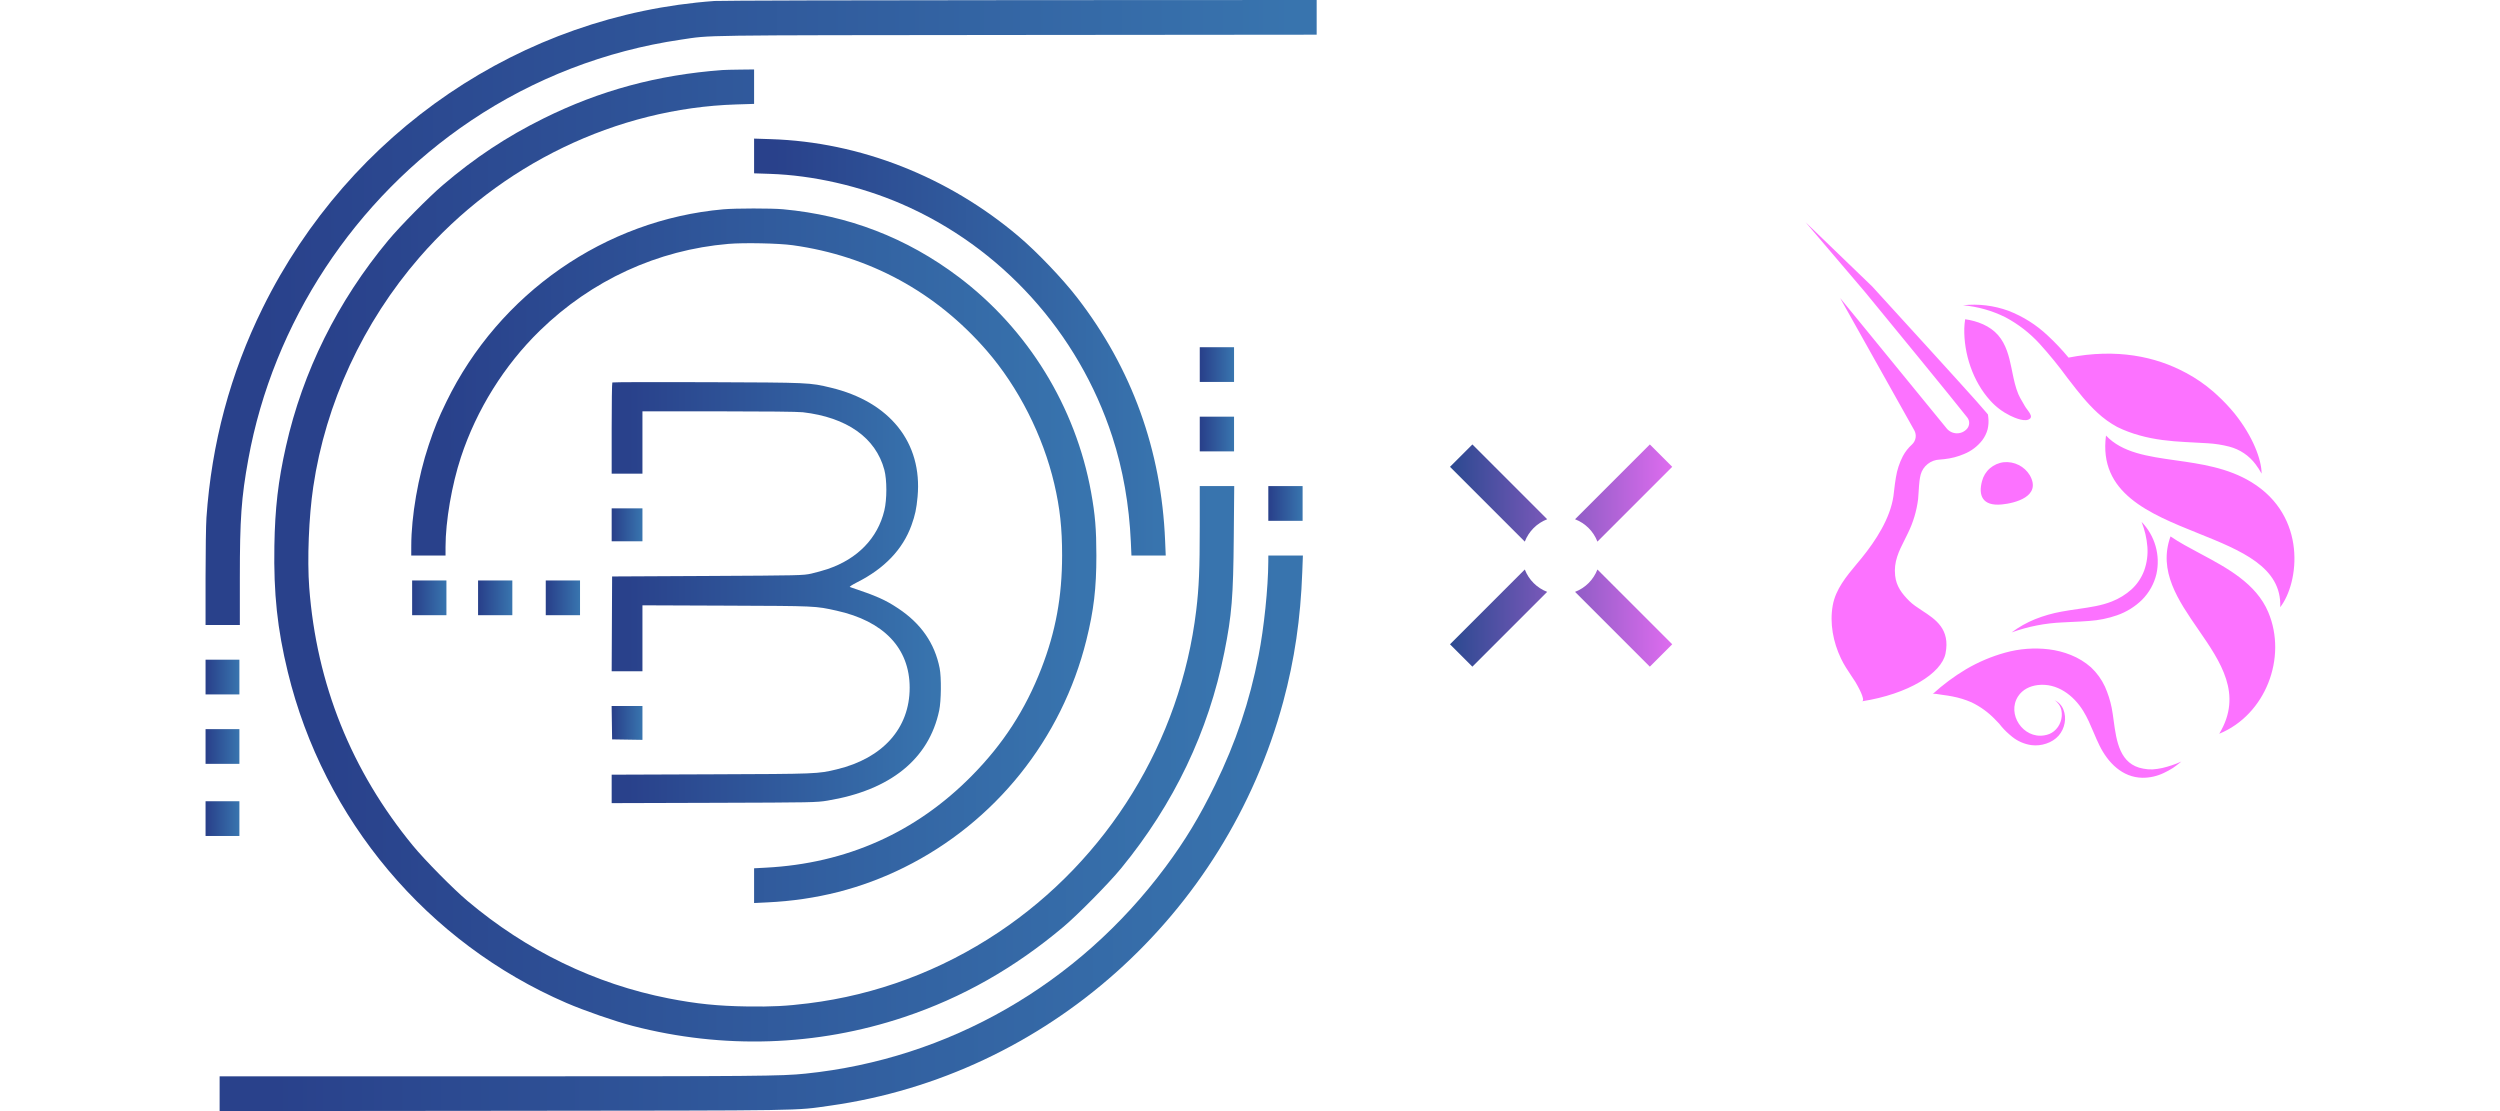 <svg width="90" height="40" viewBox="0 0 94 50" fill="none" xmlns="http://www.w3.org/2000/svg">
<path fill-rule="evenodd" clip-rule="evenodd" d="M80.193 19.316C80.146 19.496 80.063 19.665 79.95 19.814C79.739 20.085 79.46 20.297 79.141 20.427C78.855 20.55 78.551 20.629 78.24 20.662C78.176 20.67 78.11 20.675 78.046 20.68L78.035 20.681C77.839 20.688 77.65 20.758 77.496 20.88C77.342 21.002 77.231 21.169 77.18 21.357C77.157 21.451 77.139 21.546 77.128 21.642C77.11 21.787 77.101 21.935 77.091 22.096C77.084 22.211 77.076 22.332 77.065 22.463C76.998 22.995 76.843 23.513 76.605 23.995C76.557 24.097 76.507 24.195 76.459 24.291C76.198 24.808 75.963 25.276 76.031 25.901C76.083 26.384 76.332 26.707 76.663 27.04C76.82 27.199 77.029 27.335 77.245 27.477C77.851 27.872 78.518 28.309 78.298 29.408C78.118 30.298 76.629 31.233 74.536 31.559C74.739 31.529 74.292 30.772 74.243 30.688L74.24 30.683C74.182 30.593 74.123 30.505 74.064 30.417C73.894 30.163 73.724 29.909 73.592 29.628C73.242 28.895 73.08 28.047 73.223 27.244C73.353 26.516 73.838 25.936 74.304 25.376C74.38 25.285 74.456 25.195 74.53 25.104C75.154 24.335 75.809 23.328 75.954 22.33C75.966 22.243 75.977 22.149 75.988 22.049C76.009 21.871 76.031 21.677 76.066 21.484C76.118 21.151 76.224 20.828 76.379 20.527C76.484 20.33 76.623 20.152 76.79 20.002C76.876 19.922 76.933 19.816 76.952 19.7C76.971 19.584 76.949 19.465 76.892 19.362L73.556 13.412L78.348 19.276C78.402 19.344 78.471 19.399 78.55 19.438C78.628 19.476 78.714 19.497 78.802 19.499C78.889 19.501 78.976 19.484 79.056 19.449C79.136 19.413 79.208 19.361 79.265 19.296C79.326 19.226 79.36 19.137 79.363 19.044C79.365 18.952 79.335 18.861 79.278 18.788C79.055 18.506 78.823 18.22 78.593 17.935C78.499 17.82 78.406 17.704 78.314 17.59L77.108 16.11L74.687 13.155L72 10L74.998 12.89L77.574 15.715L78.859 17.131C78.977 17.262 79.095 17.393 79.213 17.524C79.522 17.865 79.83 18.206 80.138 18.568L80.208 18.653L80.224 18.784C80.245 18.962 80.234 19.142 80.193 19.316ZM92.517 21.305L92.522 21.312C92.521 20.681 92.127 19.64 91.33 18.639L91.311 18.614C91.065 18.313 90.798 18.031 90.51 17.769C90.456 17.717 90.398 17.666 90.34 17.616C89.971 17.297 89.569 17.02 89.139 16.788L89.108 16.773C87.758 16.044 86.001 15.669 83.835 16.092C83.544 15.741 83.231 15.41 82.897 15.1C82.386 14.617 81.784 14.238 81.126 13.984C80.474 13.747 79.775 13.663 79.084 13.737C79.75 13.797 80.399 13.98 80.996 14.278C81.572 14.585 82.091 14.987 82.531 15.468C82.976 15.958 83.394 16.472 83.784 17.007L83.882 17.133C84.263 17.626 84.652 18.128 85.136 18.574C85.402 18.822 85.699 19.036 86.02 19.211C86.105 19.254 86.192 19.294 86.276 19.33C86.36 19.366 86.44 19.398 86.525 19.429C86.69 19.492 86.86 19.545 87.031 19.593C87.713 19.786 88.411 19.855 89.094 19.892C89.189 19.897 89.283 19.902 89.378 19.907C89.621 19.918 89.863 19.93 90.101 19.947C90.427 19.966 90.75 20.017 91.066 20.098C91.541 20.221 91.959 20.501 92.251 20.893C92.35 21.023 92.439 21.161 92.517 21.305ZM90.52 17.77C90.486 17.738 90.451 17.707 90.416 17.676C90.394 17.656 90.371 17.636 90.349 17.617C90.366 17.632 90.383 17.648 90.4 17.663C90.44 17.7 90.48 17.736 90.52 17.77ZM89.667 23.998C87.473 23.115 85.178 22.192 85.52 19.6C86.252 20.375 87.402 20.538 88.653 20.715C89.787 20.875 91.005 21.048 92.069 21.7C94.579 23.237 94.212 26.224 93.36 27.324C93.436 25.515 91.591 24.772 89.667 23.998ZM80.828 22.701C81.407 22.646 82.641 22.347 82.09 21.384C81.971 21.188 81.799 21.029 81.593 20.926C81.388 20.822 81.157 20.779 80.927 20.799C80.694 20.824 80.475 20.92 80.298 21.072C80.121 21.225 79.997 21.428 79.94 21.654C79.769 22.284 79.951 22.785 80.828 22.701ZM80.662 15.079C80.299 14.663 79.735 14.445 79.182 14.366C79.161 14.502 79.148 14.639 79.143 14.777C79.118 15.913 79.525 17.161 80.312 18.027C80.564 18.308 80.868 18.537 81.207 18.704C81.403 18.799 81.923 19.034 82.116 18.822C82.13 18.803 82.14 18.78 82.142 18.756C82.145 18.732 82.142 18.708 82.132 18.686C82.1 18.595 82.038 18.513 81.977 18.431C81.934 18.373 81.89 18.316 81.858 18.256C81.826 18.195 81.791 18.136 81.756 18.077C81.69 17.966 81.625 17.856 81.575 17.736C81.443 17.421 81.374 17.086 81.305 16.752C81.292 16.685 81.278 16.618 81.264 16.552C81.159 16.037 81.025 15.495 80.662 15.079ZM88.423 24.139C87.86 25.699 88.769 27.016 89.672 28.326C90.683 29.791 91.687 31.246 90.616 33.019C92.698 32.167 93.686 29.592 92.822 27.548C92.278 26.256 90.966 25.555 89.748 24.905C89.275 24.653 88.817 24.408 88.423 24.139ZM82.332 27.862C81.955 28.015 81.599 28.215 81.273 28.459C82.013 28.192 82.79 28.04 83.576 28.008C83.719 27.999 83.862 27.993 84.007 27.986C84.257 27.975 84.511 27.963 84.77 27.942C85.195 27.913 85.614 27.828 86.016 27.688C86.437 27.542 86.82 27.305 87.138 26.995C87.459 26.674 87.685 26.271 87.789 25.832C87.881 25.416 87.868 24.985 87.751 24.575C87.635 24.166 87.418 23.791 87.121 23.485C87.265 23.846 87.353 24.226 87.383 24.612C87.409 24.972 87.36 25.333 87.238 25.674C87.119 25.996 86.925 26.286 86.672 26.519C86.41 26.755 86.107 26.941 85.777 27.069C85.319 27.252 84.801 27.327 84.262 27.405C84.016 27.44 83.765 27.477 83.514 27.524C83.109 27.597 82.713 27.711 82.332 27.862ZM88.872 34.301L88.835 34.33C88.74 34.406 88.643 34.483 88.539 34.553C88.406 34.639 88.266 34.716 88.122 34.783C87.821 34.928 87.49 35.003 87.155 35C86.247 34.983 85.606 34.313 85.231 33.556C85.132 33.358 85.046 33.153 84.959 32.949C84.82 32.621 84.682 32.294 84.495 31.992C84.061 31.289 83.318 30.723 82.448 30.828C82.093 30.872 81.761 31.03 81.564 31.335C81.045 32.133 81.79 33.25 82.739 33.092C82.82 33.08 82.899 33.058 82.974 33.028C83.05 32.996 83.12 32.953 83.183 32.902C83.316 32.792 83.416 32.649 83.472 32.487C83.535 32.319 83.549 32.136 83.513 31.96C83.474 31.777 83.364 31.615 83.207 31.51C83.39 31.594 83.532 31.746 83.604 31.933C83.678 32.125 83.698 32.333 83.659 32.536C83.622 32.746 83.528 32.943 83.388 33.106C83.313 33.189 83.227 33.262 83.132 33.321C83.038 33.38 82.937 33.427 82.831 33.462C82.617 33.535 82.389 33.559 82.164 33.531C81.849 33.486 81.551 33.358 81.303 33.16C81.257 33.125 81.213 33.087 81.17 33.048C81.001 32.903 80.848 32.742 80.713 32.565C80.652 32.499 80.59 32.434 80.526 32.371C80.222 32.054 79.863 31.794 79.467 31.604C79.193 31.485 78.907 31.397 78.614 31.341C78.466 31.311 78.317 31.289 78.168 31.27C78.152 31.269 78.121 31.263 78.082 31.257C77.957 31.235 77.754 31.2 77.719 31.233C78.18 30.812 78.683 30.438 79.219 30.117C79.771 29.793 80.362 29.541 80.98 29.37C81.62 29.192 82.289 29.14 82.949 29.22C83.288 29.261 83.621 29.346 83.938 29.474C84.27 29.606 84.576 29.793 84.844 30.029C85.108 30.276 85.322 30.572 85.473 30.899C85.609 31.206 85.711 31.527 85.777 31.856C85.812 32.033 85.838 32.227 85.865 32.428C85.99 33.346 86.133 34.404 87.198 34.589C87.266 34.602 87.334 34.612 87.403 34.618L87.615 34.623C87.761 34.612 87.906 34.592 88.049 34.561C88.346 34.492 88.634 34.394 88.912 34.269L88.872 34.301ZM80.769 32.627C80.794 32.656 80.82 32.684 80.846 32.713C80.835 32.701 80.825 32.689 80.814 32.677C80.799 32.66 80.784 32.644 80.769 32.627Z" fill="#FC72FF"/>
<path d="M2.573 13.854C6.49 5.923 14.218 0.673 22.904 0.044C23.154 0.026 29.353 0.009 36.679 0.006L50 0V0.78V1.561L36.462 1.574C21.841 1.589 22.806 1.575 21.381 1.786C18.002 2.283 14.777 3.528 11.946 5.427C6.705 8.943 3.039 14.518 1.923 20.672C1.61 22.395 1.543 23.343 1.543 26.004V28.124H0.771H0L0 25.991C0.001 24.817 0.018 23.605 0.04 23.297C0.271 19.948 1.114 16.809 2.573 13.854Z" fill="url(#paint0_linear_293_1734)"/>
<path d="M15.21 5.329C17.747 4.07 20.343 3.368 23.26 3.152C23.357 3.145 23.718 3.135 24.061 3.132L24.684 3.125V3.9V4.675L23.883 4.7C18.503 4.867 13.249 7.403 9.629 11.578C7.084 14.513 5.402 18.148 4.846 21.913C4.647 23.256 4.571 25.18 4.665 26.433C4.994 30.784 6.56 34.682 9.337 38.061C9.864 38.703 11.153 40.008 11.786 40.541C14.449 42.786 17.529 44.279 20.837 44.928C22.088 45.173 23.054 45.272 24.387 45.291C25.499 45.306 26.127 45.274 27.121 45.151C30.177 44.772 33.086 43.686 35.675 41.96C40.605 38.672 43.872 33.355 44.58 27.468C44.704 26.436 44.739 25.621 44.739 23.687L44.739 21.874H45.515H46.29L46.27 24.148C46.247 26.86 46.181 27.675 45.846 29.35C45.131 32.926 43.579 36.174 41.195 39.081C40.655 39.739 39.255 41.16 38.61 41.703C36.409 43.558 34.05 44.895 31.443 45.767C27.505 47.084 23.296 47.222 19.225 46.167C18.436 45.963 17.044 45.48 16.236 45.131C9.978 42.426 5.317 36.888 3.701 30.239C3.229 28.298 3.061 26.716 3.097 24.563C3.125 22.867 3.267 21.645 3.617 20.091C4.377 16.712 5.944 13.554 8.221 10.817C8.756 10.173 10.045 8.868 10.68 8.326C12.123 7.095 13.546 6.154 15.21 5.329Z" fill="url(#paint1_linear_293_1734)"/>
<path d="M24.684 7.8V7.018V6.237L25.445 6.262C29.446 6.389 33.411 7.946 36.59 10.639C37.417 11.339 38.56 12.536 39.228 13.401C41.683 16.578 43.013 20.258 43.18 24.328L43.208 24.999H42.437H41.665L41.638 24.388C41.563 22.715 41.283 21.123 40.804 19.651C39.279 14.957 35.795 11.112 31.309 9.173C29.457 8.373 27.337 7.888 25.405 7.824L24.684 7.8Z" fill="url(#paint2_linear_293_1734)"/>
<path d="M10.838 18.078C13.213 13.202 17.978 9.891 23.299 9.419C23.853 9.37 25.465 9.369 25.989 9.417C28.92 9.687 31.55 10.7 33.887 12.462C37.006 14.813 39.154 18.304 39.85 22.155C40.032 23.162 40.086 23.813 40.087 24.999C40.087 26.473 39.971 27.46 39.637 28.805C38.531 33.263 35.529 37.006 31.428 39.039C29.513 39.988 27.489 40.504 25.267 40.608L24.684 40.636V39.854V39.073L25.208 39.045C28.838 38.856 31.958 37.466 34.475 34.916C35.891 33.483 36.891 31.941 37.613 30.078C38.255 28.421 38.543 26.854 38.545 24.999C38.546 23.768 38.447 22.862 38.193 21.774C37.686 19.606 36.581 17.427 35.158 15.785C32.866 13.142 29.876 11.515 26.424 11.035C25.793 10.947 24.23 10.915 23.527 10.975C20.336 11.247 17.373 12.61 15.045 14.877C13.446 16.433 12.195 18.437 11.492 20.572C11.08 21.821 10.8 23.456 10.799 24.609L10.799 24.999H10.028H9.256L9.257 24.569C9.258 23.23 9.565 21.452 10.041 20.03C10.306 19.237 10.478 18.816 10.838 18.078Z" fill="url(#paint3_linear_293_1734)"/>
<path d="M44.739 17.187V16.406V15.625H45.51H46.282V16.406V17.187H45.51H44.739Z" fill="url(#paint4_linear_293_1734)"/>
<path d="M18.275 19.277C18.275 18.157 18.288 17.227 18.305 17.211C18.32 17.195 20.247 17.189 22.587 17.198C27.196 17.216 27.181 17.215 28.141 17.446C30.801 18.085 32.264 19.926 32.041 22.353C31.991 22.899 31.93 23.183 31.767 23.635C31.378 24.717 30.553 25.582 29.322 26.202C29.097 26.316 28.961 26.405 28.995 26.416C30.202 26.82 30.579 26.987 31.167 27.377C32.197 28.06 32.812 28.948 33.034 30.067C33.116 30.482 33.105 31.539 33.014 31.971C32.552 34.159 30.814 35.562 27.987 36.028C27.488 36.11 27.334 36.113 22.874 36.127L18.275 36.141V35.501V34.861L22.755 34.844C27.544 34.827 27.553 34.826 28.407 34.62C30.479 34.121 31.685 32.77 31.685 30.948C31.685 29.173 30.524 27.95 28.39 27.479C27.434 27.267 27.495 27.27 23.447 27.254L19.66 27.239V28.723V30.208H18.967H18.275L18.285 28.074L18.295 25.941L22.587 25.919C26.761 25.897 26.89 25.894 27.259 25.812C27.468 25.765 27.801 25.672 27.999 25.605C29.343 25.149 30.245 24.217 30.544 22.976C30.666 22.472 30.666 21.595 30.545 21.142C30.158 19.698 28.86 18.781 26.877 18.551C26.662 18.526 25.179 18.51 23.091 18.51L19.66 18.509V19.912V21.314H18.968H18.275V19.277Z" fill="url(#paint5_linear_293_1734)"/>
<path d="M44.739 20.312V19.531V18.75H45.51H46.282V19.531V20.312H45.51H44.739Z" fill="url(#paint6_linear_293_1734)"/>
<path d="M47.824 23.437V22.655V21.874H48.596H49.367V22.655V23.437H48.596H47.824Z" fill="url(#paint7_linear_293_1734)"/>
<path d="M18.275 24.358V23.617V22.876H18.968H19.66V23.617V24.358H18.968H18.275Z" fill="url(#paint8_linear_293_1734)"/>
<path d="M47.387 29.496C47.63 28.261 47.817 26.453 47.823 25.289L47.825 24.999H48.602H49.38L49.352 25.75C49.277 27.833 49.003 29.693 48.496 31.574C45.9 41.189 37.83 48.385 28.105 49.755C26.46 49.986 27.34 49.973 13.42 49.987L0.633 50V49.218V48.436L12.965 48.435C24.903 48.435 25.899 48.427 26.998 48.313C33.431 47.652 39.259 44.308 43.192 39.021C44.083 37.823 44.73 36.753 45.432 35.315C46.363 33.406 46.982 31.565 47.387 29.496Z" fill="url(#paint9_linear_293_1734)"/>
<path d="M9.296 27.684V26.902V26.121H10.067H10.839V26.902V27.684H10.067H9.296Z" fill="url(#paint10_linear_293_1734)"/>
<path d="M12.263 27.684V26.902V26.121H13.034H13.805V26.902V27.684H13.034H12.263Z" fill="url(#paint11_linear_293_1734)"/>
<path d="M15.309 27.684V26.902V26.121H16.08H16.851V26.902V27.684H16.08H15.309Z" fill="url(#paint12_linear_293_1734)"/>
<path d="M0 31.249V30.468V29.686H0.762H1.523V30.468V31.249H0.762H0Z" fill="url(#paint13_linear_293_1734)"/>
<path d="M18.295 33.272L18.284 32.521L18.273 31.77H18.966H19.66V32.532V33.294L18.977 33.283L18.295 33.272Z" fill="url(#paint14_linear_293_1734)"/>
<path d="M0 34.373V33.592V32.811H0.762H1.523V33.592V34.373H0.762H0Z" fill="url(#paint15_linear_293_1734)"/>
<path d="M0 37.619V36.838V36.056H0.762H1.523V36.838V37.619H0.762H0Z" fill="url(#paint16_linear_293_1734)"/>
<path fill-rule="evenodd" clip-rule="evenodd" d="M64.993 20L66 21.007L62.634 24.373C62.457 23.911 62.089 23.543 61.627 23.366L64.993 20ZM60.373 23.366L57.007 20L56 21.007L59.366 24.373C59.543 23.911 59.911 23.543 60.373 23.366ZM59.366 25.627L56 28.993L57.007 30L60.373 26.634C59.911 26.457 59.543 26.089 59.366 25.627ZM61.627 26.634L64.993 30L66 28.993L62.634 25.627C62.457 26.089 62.089 26.457 61.627 26.634Z" fill="url(#paint17_linear_293_1734)"/>
<defs>
<linearGradient id="paint0_linear_293_1734" x1="2.473" y1="14.924" x2="48.967" y2="14.924" gradientUnits="userSpaceOnUse">
<stop stop-color="#29418B"/>
<stop offset="1" stop-color="#3874AE"/>
</linearGradient>
<linearGradient id="paint1_linear_293_1734" x1="5.229" y1="26.337" x2="45.398" y2="26.337" gradientUnits="userSpaceOnUse">
<stop stop-color="#29418B"/>
<stop offset="1" stop-color="#3874AE"/>
</linearGradient>
<linearGradient id="paint2_linear_293_1734" x1="25.6" y1="16.193" x2="42.825" y2="16.193" gradientUnits="userSpaceOnUse">
<stop stop-color="#29418B"/>
<stop offset="1" stop-color="#3874AE"/>
</linearGradient>
<linearGradient id="paint3_linear_293_1734" x1="10.781" y1="25.967" x2="39.45" y2="25.967" gradientUnits="userSpaceOnUse">
<stop stop-color="#29418B"/>
<stop offset="1" stop-color="#3874AE"/>
</linearGradient>
<linearGradient id="paint4_linear_293_1734" x1="44.815" y1="16.454" x2="46.25" y2="16.454" gradientUnits="userSpaceOnUse">
<stop stop-color="#29418B"/>
<stop offset="1" stop-color="#3874AE"/>
</linearGradient>
<linearGradient id="paint5_linear_293_1734" x1="19.007" y1="27.248" x2="32.783" y2="27.248" gradientUnits="userSpaceOnUse">
<stop stop-color="#29418B"/>
<stop offset="1" stop-color="#3874AE"/>
</linearGradient>
<linearGradient id="paint6_linear_293_1734" x1="44.815" y1="19.579" x2="46.25" y2="19.579" gradientUnits="userSpaceOnUse">
<stop stop-color="#29418B"/>
<stop offset="1" stop-color="#3874AE"/>
</linearGradient>
<linearGradient id="paint7_linear_293_1734" x1="47.901" y1="22.703" x2="49.335" y2="22.703" gradientUnits="userSpaceOnUse">
<stop stop-color="#29418B"/>
<stop offset="1" stop-color="#3874AE"/>
</linearGradient>
<linearGradient id="paint8_linear_293_1734" x1="18.344" y1="23.663" x2="19.631" y2="23.663" gradientUnits="userSpaceOnUse">
<stop stop-color="#29418B"/>
<stop offset="1" stop-color="#3874AE"/>
</linearGradient>
<linearGradient id="paint9_linear_293_1734" x1="3.044" y1="38.266" x2="48.373" y2="38.266" gradientUnits="userSpaceOnUse">
<stop stop-color="#29418B"/>
<stop offset="1" stop-color="#3874AE"/>
</linearGradient>
<linearGradient id="paint10_linear_293_1734" x1="9.372" y1="26.95" x2="10.807" y2="26.95" gradientUnits="userSpaceOnUse">
<stop stop-color="#29418B"/>
<stop offset="1" stop-color="#3874AE"/>
</linearGradient>
<linearGradient id="paint11_linear_293_1734" x1="12.339" y1="26.95" x2="13.774" y2="26.95" gradientUnits="userSpaceOnUse">
<stop stop-color="#29418B"/>
<stop offset="1" stop-color="#3874AE"/>
</linearGradient>
<linearGradient id="paint12_linear_293_1734" x1="15.385" y1="26.95" x2="16.82" y2="26.95" gradientUnits="userSpaceOnUse">
<stop stop-color="#29418B"/>
<stop offset="1" stop-color="#3874AE"/>
</linearGradient>
<linearGradient id="paint13_linear_293_1734" x1="0.075" y1="30.516" x2="1.492" y2="30.516" gradientUnits="userSpaceOnUse">
<stop stop-color="#29418B"/>
<stop offset="1" stop-color="#3874AE"/>
</linearGradient>
<linearGradient id="paint14_linear_293_1734" x1="18.342" y1="32.579" x2="19.631" y2="32.579" gradientUnits="userSpaceOnUse">
<stop stop-color="#29418B"/>
<stop offset="1" stop-color="#3874AE"/>
</linearGradient>
<linearGradient id="paint15_linear_293_1734" x1="0.075" y1="33.64" x2="1.492" y2="33.64" gradientUnits="userSpaceOnUse">
<stop stop-color="#29418B"/>
<stop offset="1" stop-color="#3874AE"/>
</linearGradient>
<linearGradient id="paint16_linear_293_1734" x1="0.075" y1="36.886" x2="1.492" y2="36.886" gradientUnits="userSpaceOnUse">
<stop stop-color="#29418B"/>
<stop offset="1" stop-color="#3874AE"/>
</linearGradient>
<linearGradient id="paint17_linear_293_1734" x1="67.667" y1="25" x2="56" y2="25" gradientUnits="userSpaceOnUse">
<stop stop-color="#FC72FF"/>
<stop offset="1" stop-color="#2B4990"/>
</linearGradient>
</defs>
</svg>
